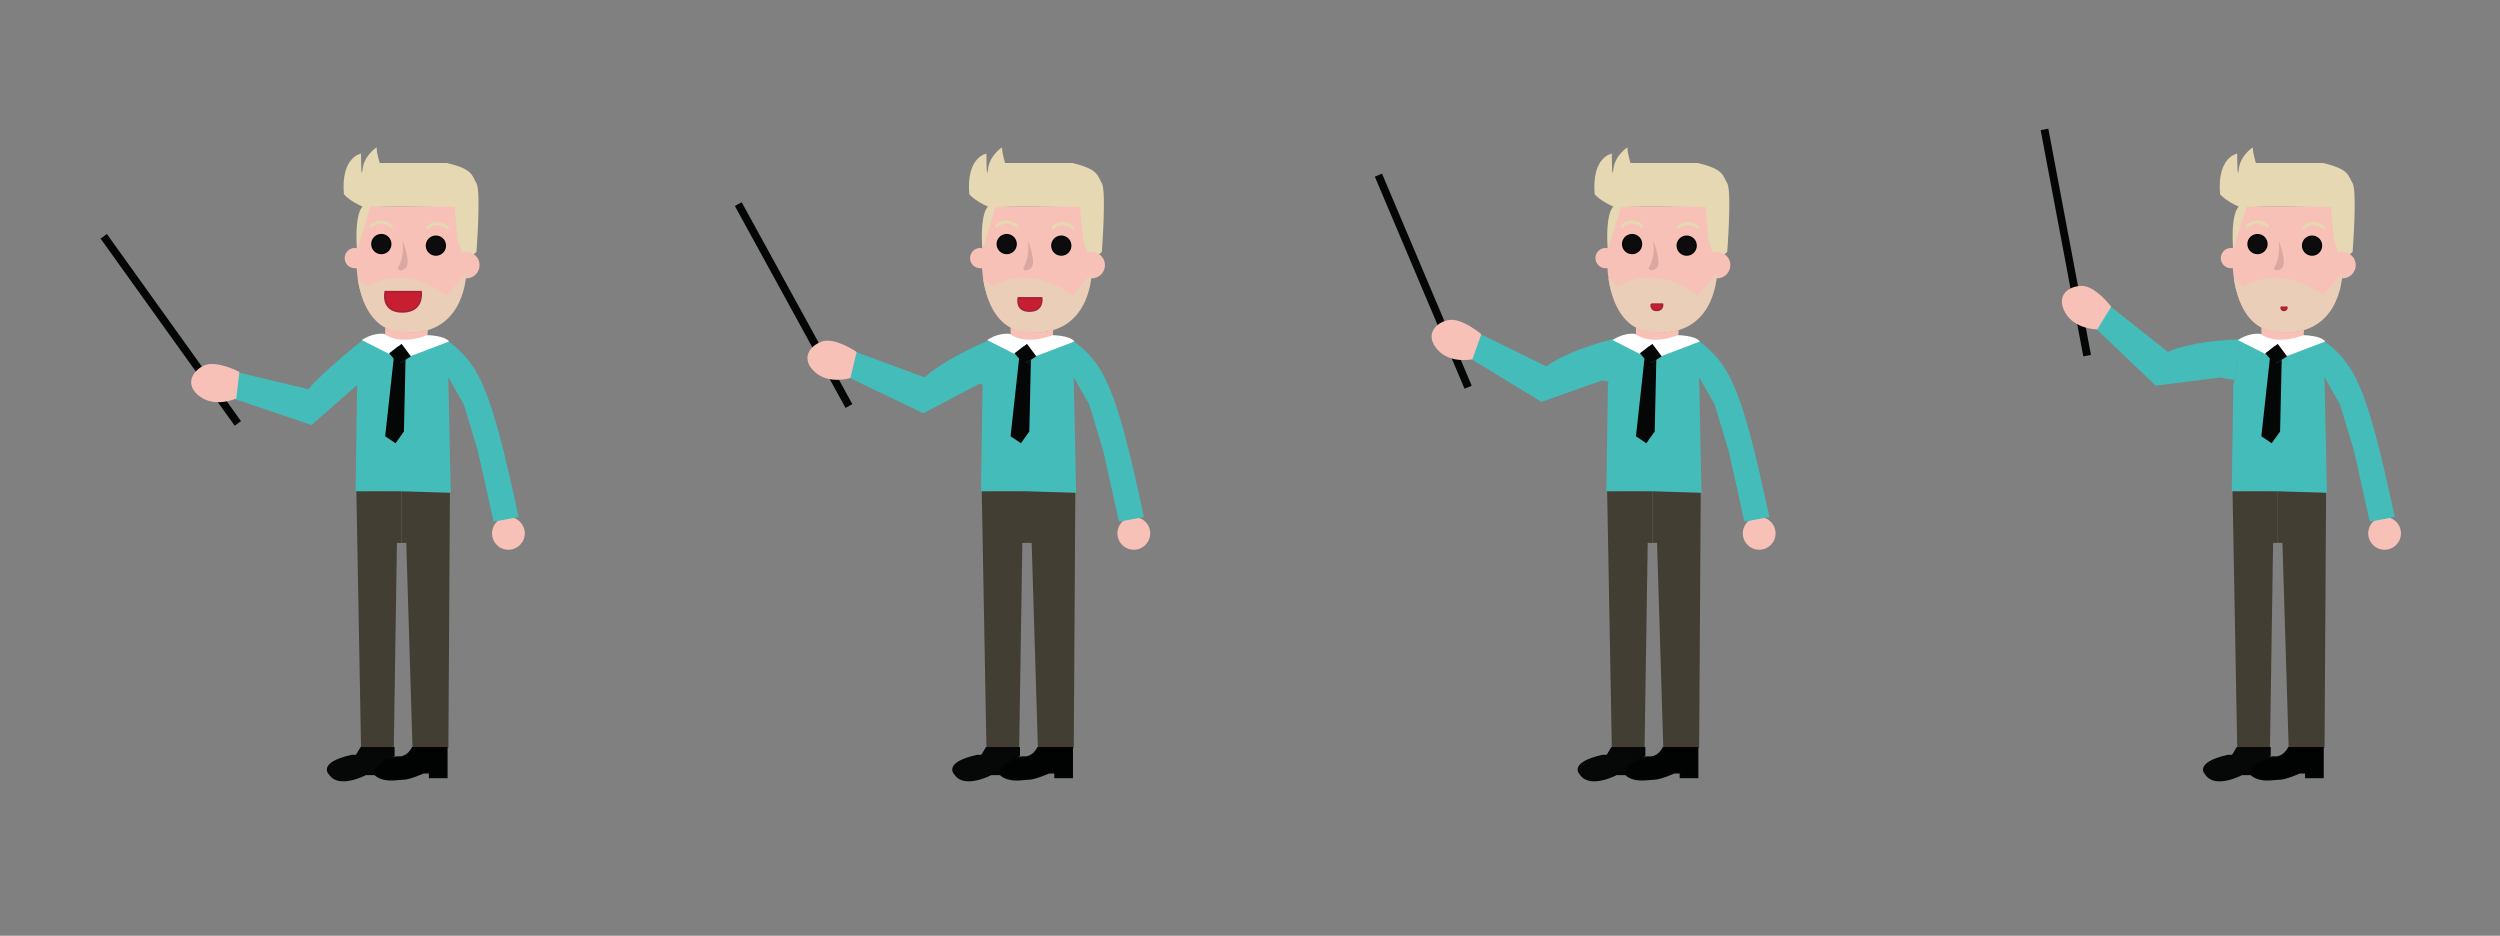 <svg xmlns="http://www.w3.org/2000/svg" xmlns:xlink="http://www.w3.org/1999/xlink" width="1603" height="600" viewBox="0 0 1603 600"><rect x="0" y="0" width="1603" height="600" fill="#808080" stroke="none"/><defs><style>.cls-1{fill:#e5d8b3;}.cls-2,.cls-5{fill:#f7c1b7;}.cls-3{fill:#0b0c0b;}.cls-10,.cls-13,.cls-14,.cls-15,.cls-3{stroke:#040505;}.cls-10,.cls-13,.cls-14,.cls-15,.cls-3,.cls-5,.cls-6,.cls-7{stroke-miterlimit:10;}.cls-4{fill:#eaceb7;}.cls-5,.cls-6{stroke:#e5d8b3;stroke-width:2px;}.cls-10,.cls-17,.cls-6{fill:none;}.cls-7{fill:#c71e32;stroke:#a32136;}.cls-8{fill:#dba7a1;}.cls-9{fill:#44bcb9;}.cls-10{stroke-width:5px;}.cls-11{fill:#fff;}.cls-12{fill:#423e34;}.cls-13{fill:#060707;}.cls-14{fill:#010202;}.cls-15,.cls-16{fill:#050707;}</style><symbol id="m1" data-name="m1" viewBox="0 0 400 600"><path class="cls-1" d="M305.5,161.5s3-39,0-44-2-9-19-13h-43s-2-6-2-10c0,0-7.75,4.85-8.95,13.58q0,.21-.05.42c-1,9-1-10-1-10s-13,2-11,26c0,0,3,4,12,8,0,0-5.5,3.5-3.5,29.5-.29.78,9-23.89,8.5-28.5-.2-2,53.5-.5,53.5-.5s-.37,16.9,3,26C296.16,164.84,300.42,166.58,305.5,161.5Z"/><circle class="cls-2" cx="299" cy="170" r="8.5"/><circle class="cls-2" cx="227.5" cy="165.5" r="6.5"/><path class="cls-2" d="M254.5,212.5s12.64,3,23-3c6.92-4,15.2-10.39,20-28,0,0,2-12-4-27.5l-2-21.5h-54l-9,29S225.5,207.5,254.5,212.5Z"/><circle class="cls-3" cx="279.5" cy="157.5" r="6"/><circle class="cls-3" cx="244.5" cy="156.5" r="6"/><path class="cls-4" d="M229.37,178.5s1.26,11.8,7.63,21.5c2.54,3.87,5.32,7.44,10,10s10.63,3.57,18.09,3.19C298.7,211.5,299,174.82,299,174.82L286.49,189.5s-24.42-21-50.88-6Z"/><path class="cls-5" d="M287.5,146.5s-7-7-14,0"/><path class="cls-6" d="M251.5,145.5s-7-7-14,0"/><path class="cls-7" d="M270,187H247s-3,13,11,13S270,187,270,187Z"/><path class="cls-8" d="M258,154s2,10-3,18c0,0,1,3,5,0S258,154,258,154Z"/><circle class="cls-2" cx="326" cy="342" r="10.5"/><path class="cls-9" d="M316.5,334.5l-10-45-9-30-12-21,1.79-19.67s11.31,6.8,19.21,21.67c9.56,18,16.69,47.75,26,91Z"/><path class="cls-9" d="M288.15,219.39s-3.92-3.42-14-4.41L288,224Z"/><path class="cls-9" d="M234,217s-23,17.56-36.36,32.54l-46.09-11-2,17,50.19,17L230,246Z"/><line class="cls-10" x1="66.5" y1="151.5" x2="152.5" y2="271.5"/><path class="cls-2" d="M153.5,238.5s-15-8-23-4-12,13-2,20,23,1,23,1Z"/><path class="cls-9" d="M287,219s-8.13-4-12.2-4-23.38-2-35.58,0l-5.08,2L229,247l-1,68,61,1-2-97"/><path class="cls-2" d="M274.32,211.43,274,217s-22,3-27-1v-6S261.65,215.85,274.32,211.43Z"/><path class="cls-11" d="M263.12,228.74"/><path class="cls-11" d="M249.59,227,232,218.08s6.47-4.86,14.55-4c0,0,8.32,7.86,27.41.88,0,0,11,0,14,4l-26.28,10-6.45-7.09L249.59,227"/><polygon class="cls-12" points="257.5 348.13 257.5 315 228.5 315.03 231.5 479.5 252.5 479.5 254.5 349.13 254.5 348.13 254.5 348.13 257.5 348.13"/><path class="cls-13" d="M211.5,496.5s-8-7,14-12h3l3-5h21v5s-16,8-12,12h-6S217.5,505.5,211.5,496.5Z"/><polygon class="cls-12" points="287.5 479.5 264.5 479.5 260.5 348.1 257.5 348.1 257.5 315 288.5 316 287.5 479.5"/><path class="cls-14" d="M286.5,498.5h-11v-3h-4s-9,4-13,4-11,2-17-2,7-13,15-12c0,0,5,0,8-6h22Z"/><polygon class="cls-15" points="258.5 276.5 253.5 283.5 247.5 279.5 253 229.42 256.5 233.5 259.5 231.5 258.5 276.5"/><polygon class="cls-16" points="263.5 228.5 257.5 220.5 249.5 226.5 255.5 233.5 258.19 231.82 263.5 228.5"/><rect class="cls-17" width="400" height="600"/></symbol><symbol id="m2" data-name="m2" viewBox="0 0 400 600"><path class="cls-1" d="M305.5,161.5s3-39,0-44-2-9-19-13h-43s-2-6-2-10c0,0-7.75,4.85-8.95,13.58q0,.21-.05.42c-1,9-1-10-1-10s-13,2-11,26c0,0,3,4,12,8,0,0-5.5,3.5-3.5,29.5-.29.78,9-23.89,8.5-28.5-.2-2,53.5-.5,53.5-.5s-.37,16.9,3,26C296.16,164.84,300.42,166.58,305.5,161.5Z"/><circle class="cls-2" cx="299" cy="170" r="8.5"/><circle class="cls-2" cx="227.5" cy="165.5" r="6.5"/><path class="cls-2" d="M254.5,212.5s12.64,3,23-3c6.92-4,15.2-10.39,20-28,0,0,2-12-4-27.5l-2-21.5h-54l-9,29S225.5,207.5,254.5,212.5Z"/><circle class="cls-3" cx="279.5" cy="157.5" r="6"/><circle class="cls-3" cx="244.5" cy="156.5" r="6"/><path class="cls-4" d="M229.37,178.5s1.26,11.8,7.63,21.5c2.54,3.87,5.32,7.44,10,10s10.63,3.57,18.09,3.19C298.7,211.5,299,174.82,299,174.82L286.49,189.5s-24.42-21-50.88-6Z"/><path class="cls-5" d="M287.5,146.5s-7-7-14,0"/><path class="cls-6" d="M251.5,145.5s-7-7-14,0"/><path class="cls-7" d="M266.94,191h-15s-2,8.49,7.19,8.49S266.94,191,266.94,191Z"/><path class="cls-8" d="M258,154s2,10-3,18c0,0,1,3,5,0S258,154,258,154Z"/><circle class="cls-2" cx="326" cy="342" r="10.5"/><path class="cls-9" d="M316.5,334.5l-10-45-9-30-12-21,1.79-19.67s11.31,6.8,19.21,21.67c9.56,18,16.69,47.75,26,91Z"/><path class="cls-9" d="M288.15,219.39s-3.92-3.42-14-4.41L288,224Z"/><path class="cls-9" d="M235.79,217s-29,11.67-44,24.93l-44.44-16.44-4.07,16.6L191.06,265l37.28-19.67Z"/><line class="cls-10" x1="72.38" y1="130.88" x2="143.33" y2="260.34"/><path class="cls-2" d="M148.29,225.7S134.36,216,125.94,219s-13.48,11.46-4.39,19.61,22.71,3.76,22.71,3.76Z"/><path class="cls-9" d="M287,219s-8.13-4-12.2-4-23.38-2-35.58,0l-5.08,2L229,247l-1,68,61,1-2-97"/><path class="cls-2" d="M274.32,211.43,274,217s-22,3-27-1v-6S261.65,215.85,274.32,211.43Z"/><path class="cls-11" d="M263.12,228.74"/><path class="cls-11" d="M249.59,227,232,218.08s6.47-4.86,14.55-4c0,0,8.32,7.86,27.41.88,0,0,11,0,14,4l-26.28,10-6.45-7.09L249.59,227"/><polygon class="cls-12" points="257.5 348.13 257.5 315 228.5 315.03 231.5 479.5 252.5 479.5 254.5 349.13 254.5 348.13 254.5 348.13 257.5 348.13"/><path class="cls-13" d="M211.5,496.5s-8-7,14-12h3l3-5h21v5s-16,8-12,12h-6S217.5,505.5,211.5,496.5Z"/><polygon class="cls-12" points="287.5 479.5 264.5 479.5 260.5 348.1 257.5 348.1 257.5 315 288.5 316 287.5 479.5"/><path class="cls-14" d="M286.5,498.5h-11v-3h-4s-9,4-13,4-11,2-17-2,7-13,15-12c0,0,5,0,8-6h22Z"/><polygon class="cls-15" points="258.5 276.5 253.5 283.5 247.5 279.5 253 229.42 256.5 233.5 259.5 231.5 258.5 276.5"/><polygon class="cls-16" points="263.5 228.5 257.5 220.5 249.5 226.5 255.5 233.5 258.19 231.82 263.5 228.5"/><path class="cls-9" d="M233.79,218,226,246s4,1,4,0S233.79,218,233.79,218Z"/><rect class="cls-17" width="400" height="600"/></symbol><symbol id="m3" data-name="m3" viewBox="0 0 400 600"><path class="cls-1" d="M305.5,161.5s3-39,0-44-2-9-19-13h-43s-2-6-2-10c0,0-7.75,4.85-8.95,13.58q0,.21-.05.42c-1,9-1-10-1-10s-13,2-11,26c0,0,3,4,12,8,0,0-5.5,3.5-3.5,29.5-.29.78,9-23.89,8.5-28.5-.2-2,53.5-.5,53.5-.5s-.37,16.9,3,26C296.16,164.84,300.42,166.58,305.5,161.5Z"/><circle class="cls-2" cx="299" cy="170" r="8.5"/><circle class="cls-2" cx="227.5" cy="165.5" r="6.5"/><path class="cls-2" d="M254.5,212.5s12.64,3,23-3c6.92-4,15.2-10.39,20-28,0,0,2-12-4-27.5l-2-21.5h-54l-9,29S225.5,207.5,254.5,212.5Z"/><circle class="cls-3" cx="279.5" cy="157.5" r="6"/><circle class="cls-3" cx="244.5" cy="156.5" r="6"/><path class="cls-4" d="M229.37,178.5s1.26,11.8,7.63,21.5c2.54,3.87,5.32,7.44,10,10s10.63,3.57,18.09,3.19C298.7,211.5,299,174.82,299,174.82L286.49,189.5s-24.42-21-50.88-6Z"/><path class="cls-5" d="M287.5,146.5s-7-7-14,0"/><path class="cls-6" d="M251.5,145.5s-7-7-14,0"/><path class="cls-7" d="M264,195h-7.16a3.17,3.17,0,0,0,3.42,4A3.43,3.43,0,0,0,264,195Z"/><path class="cls-8" d="M258,154s2,10-3,18c0,0,1,3,5,0S258,154,258,154Z"/><circle class="cls-2" cx="326" cy="342" r="10.5"/><path class="cls-9" d="M316.5,334.5l-10-45-9-30-12-21,1.79-19.67s11.31,6.8,19.21,21.67c9.56,18,16.69,47.75,26,91Z"/><path class="cls-9" d="M288.15,219.39s-3.92-3.42-14-4.41L288,224Z"/><path class="cls-9" d="M235.72,216.53s-30,6.68-46.3,18.36L146.87,214l-5.73,16.11,45.23,27.59,39.07-13.8Z"/><line class="cls-10" x1="81.85" y1="112.3" x2="139.36" y2="248.28"/><path class="cls-2" d="M147.79,214.31s-12.87-11.1-21.56-9-14.56,10-6.35,19.07,22.22,6,22.22,6Z"/><path class="cls-9" d="M287,219s-8.13-4-12.2-4-23.38-2-35.58,0l-5.08,2L229,247l-1,68,61,1-2-97"/><path class="cls-2" d="M274.32,211.43,274,217s-22,3-27-1v-6S261.65,215.85,274.32,211.43Z"/><path class="cls-11" d="M263.12,228.74"/><path class="cls-11" d="M249.59,227,232,218.08s6.47-4.86,14.55-4c0,0,8.32,7.86,27.41.88,0,0,11,0,14,4l-26.28,10-6.45-7.09L249.59,227"/><polygon class="cls-12" points="257.5 348.13 257.5 315 228.5 315.03 231.5 479.5 252.5 479.5 254.5 349.13 254.5 348.13 254.5 348.13 257.5 348.13"/><path class="cls-13" d="M211.5,496.5s-8-7,14-12h3l3-5h21v5s-16,8-12,12h-6S217.5,505.5,211.5,496.5Z"/><polygon class="cls-12" points="287.5 479.5 264.5 479.5 260.5 348.1 257.5 348.1 257.5 315 288.5 316 287.5 479.5"/><path class="cls-14" d="M286.5,498.5h-11v-3h-4s-9,4-13,4-11,2-17-2,7-13,15-12c0,0,5,0,8-6h22Z"/><polygon class="cls-15" points="258.5 276.5 253.5 283.5 247.5 279.5 253 229.42 256.5 233.5 259.5 231.5 258.5 276.5"/><polygon class="cls-16" points="263.5 228.5 257.5 220.5 249.5 226.5 255.5 233.5 258.19 231.82 263.5 228.5"/><polygon class="cls-9" points="225 243.96 231 245 233.54 222 225 239.77 225 243.96"/><rect class="cls-17" width="400" height="600"/></symbol><symbol id="m4-2" data-name="m4" viewBox="0 0 400 600"><path class="cls-1" d="M305.5,161.5s3-39,0-44-2-9-19-13h-43s-2-6-2-10c0,0-7.75,4.85-8.95,13.58q0,.21-.05.42c-1,9-1-10-1-10s-13,2-11,26c0,0,3,4,12,8,0,0-5.5,3.5-3.5,29.5-.29.78,9-23.89,8.5-28.5-.2-2,53.5-.5,53.5-.5s-.37,16.9,3,26C296.16,164.84,300.42,166.58,305.5,161.5Z"/><circle class="cls-2" cx="299" cy="170" r="8.5"/><circle class="cls-2" cx="227.5" cy="165.5" r="6.5"/><path class="cls-2" d="M254.5,212.5s12.64,3,23-3c6.92-4,15.2-10.39,20-28,0,0,2-12-4-27.5l-2-21.5h-54l-9,29S225.5,207.5,254.5,212.5Z"/><circle class="cls-3" cx="279.5" cy="157.5" r="6"/><circle class="cls-3" cx="244.5" cy="156.5" r="6"/><path class="cls-4" d="M229.37,178.5s1.26,11.8,7.63,21.5c2.54,3.87,5.32,7.44,10,10s10.63,3.57,18.09,3.19C298.7,211.5,299,174.82,299,174.82L286.49,189.5s-24.42-21-50.88-6Z"/><path class="cls-5" d="M287.5,146.5s-7-7-14,0"/><path class="cls-6" d="M251.5,145.5s-7-7-14,0"/><path class="cls-7" d="M263.31,197h-3.54a1.57,1.57,0,0,0,1.69,2A1.7,1.7,0,0,0,263.31,197Z"/><path class="cls-8" d="M258,154s2,10-3,18c0,0,1,3,5,0S258,154,258,154Z"/><circle class="cls-2" cx="326" cy="342" r="10.5"/><path class="cls-9" d="M316.5,334.5l-10-45-9-30-12-21,1.79-19.67s11.31,6.8,19.21,21.67c9.56,18,16.69,47.75,26,91Z"/><path class="cls-9" d="M288.15,219.39s-3.92-3.42-14-4.41L288,224Z"/><path class="cls-9" d="M236.17,217.47s-30.75.15-49.14,8.11l-37.15-29.4-9,14.52,38.34,36.56,41.11-5.19Z"/><line class="cls-10" x1="107.93" y1="82.96" x2="135.27" y2="228.04"/><path class="cls-2" d="M150.72,196.64s-10.22-13.58-19.16-13.33S115.19,190,121.3,200.6s20.43,10.61,20.43,10.61Z"/><path class="cls-9" d="M287,219s-8.13-4-12.2-4-23.38-2-35.58,0l-5.08,2L229,247l-1,68,61,1-2-97"/><path class="cls-2" d="M274.32,211.43,274,217s-22,3-27-1v-6S261.65,215.85,274.32,211.43Z"/><path class="cls-11" d="M263.12,228.74"/><path class="cls-11" d="M249.59,227,232,218.08s6.47-4.86,14.55-4c0,0,8.32,7.86,27.41.88,0,0,11,0,14,4l-26.28,10-6.45-7.09L249.59,227"/><polygon class="cls-12" points="257.5 348.13 257.5 315 228.5 315.03 231.5 479.5 252.5 479.5 254.5 349.13 254.5 348.13 254.5 348.13 257.5 348.13"/><path class="cls-13" d="M211.5,496.5s-8-7,14-12h3l3-5h21v5s-16,8-12,12h-6S217.5,505.5,211.5,496.5Z"/><polygon class="cls-12" points="287.5 479.5 264.5 479.5 260.5 348.1 257.5 348.1 257.5 315 288.5 316 287.5 479.5"/><path class="cls-14" d="M286.5,498.5h-11v-3h-4s-9,4-13,4-11,2-17-2,7-13,15-12c0,0,5,0,8-6h22Z"/><polygon class="cls-15" points="258.5 276.5 253.5 283.5 247.5 279.5 253 229.42 256.5 233.5 259.5 231.5 258.5 276.5"/><polygon class="cls-16" points="263.5 228.5 257.5 220.5 249.5 226.5 255.5 233.5 258.19 231.82 263.5 228.5"/><polygon class="cls-9" points="220 242 229.59 243.62 233.57 221.5 220 242"/><rect class="cls-17" width="400" height="600"/></symbol></defs><title>lærer</title><g id="Layer_2" data-name="Layer 2"><g id="m4"><use width="400" height="600" xlink:href="#m1"/><use width="400" height="600" transform="translate(401)" xlink:href="#m2"/><use width="400" height="600" transform="translate(802)" xlink:href="#m3"/><use width="400" height="600" transform="translate(1203)" xlink:href="#m4-2"/></g></g></svg>
